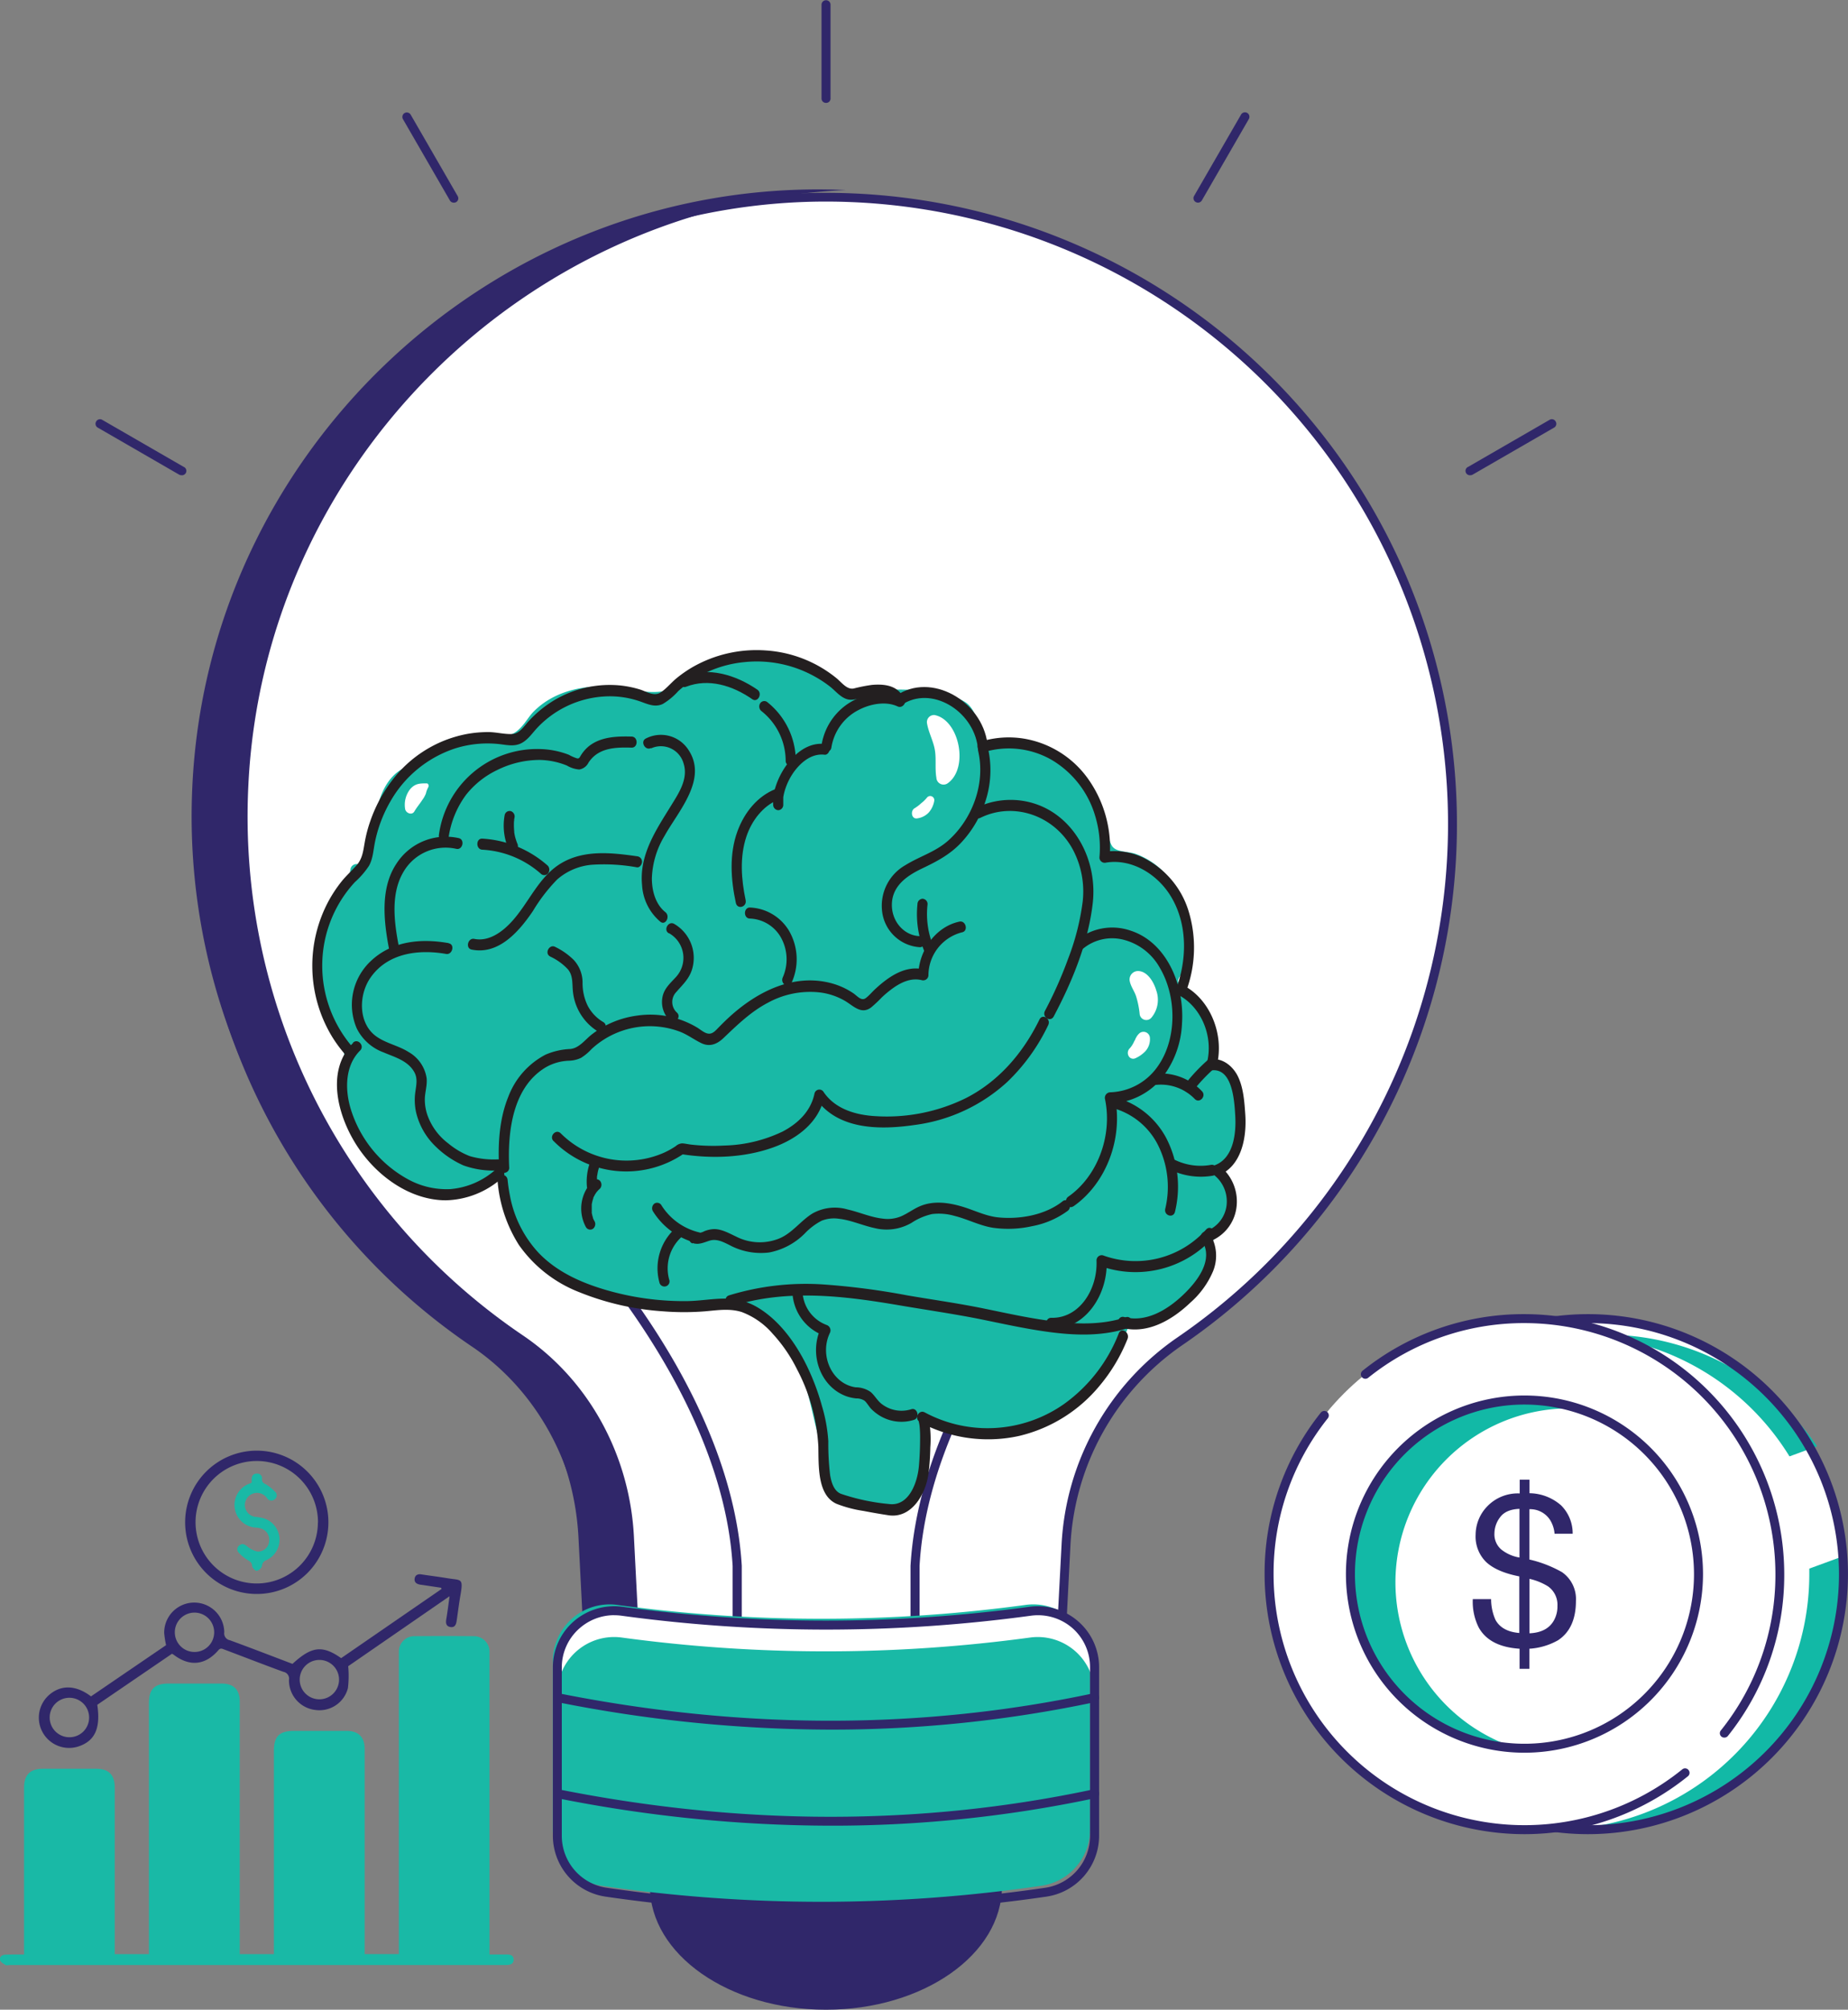 <svg id="Layer_1" data-name="Layer 1" xmlns="http://www.w3.org/2000/svg" viewBox="0 0 422.63 459.42"><rect x="0" y="0" width="422.63" height="459.42" fill="#808080" stroke="none"/><path d="M650.19,460.28a143.13,143.13,0,0,1-62.51,118.35A59.88,59.88,0,0,0,561.8,625l-2,39.1H454L452,625c-.95-18.45-10.12-35.71-25.41-46.07a143.15,143.15,0,0,1-62.82-125.33C367.21,377.78,430.6,317.18,506.52,317A143.3,143.3,0,0,1,650.19,460.28Z" transform="translate(-318.02 -271.92)" fill="#fff"/><path d="M463,623.27l2,39.08H452.31l-2-39.08c-1-18.45-10.12-35.71-25.42-46.07A143.2,143.2,0,0,1,362,451.86c3.44-75.84,66.82-136.44,142.75-136.64q3.39,0,6.74.15C438.3,318.64,378.13,378,374.8,451.86A143.18,143.18,0,0,0,437.62,577.2C452.91,587.56,462.07,604.82,463,623.27Z" transform="translate(-318.02 -271.92)" fill="#30276a"/><path d="M559.78,665.13H454a1,1,0,0,1-1-1l-2-39.08c-1-18.4-10.29-35.32-25-45.27a144.17,144.17,0,0,1-52.69-174,1,1,0,0,1,1.91.78,139.82,139.82,0,0,0-10.43,47.12A141.52,141.52,0,0,0,427.18,578.1c15.2,10.31,24.87,27.83,25.86,46.87l2,38.11H558.8l2-38.14a61.24,61.24,0,0,1,26.31-47.16A142.27,142.27,0,0,0,506.89,318h-.37c-43.95.12-86.23,21.34-113.08,56.77a1,1,0,1,1-1.64-1.25C419,337.59,461.92,316.07,506.52,316h.37a144.32,144.32,0,0,1,81.37,263.52,59.17,59.17,0,0,0-25.43,45.57l-2,39.11A1,1,0,0,1,559.78,665.13Z" transform="translate(-318.02 -271.92)" fill="#30276a"/><path d="M506.9,295.44a1,1,0,0,1-1-1V273a1,1,0,0,1,2.06,0v21.46A1,1,0,0,1,506.9,295.44Z" transform="translate(-318.02 -271.92)" fill="#30276a"/><path d="M421.79,318.25a1,1,0,0,1-.89-.52l-10.73-18.58a1,1,0,1,1,1.78-1l10.73,18.58a1,1,0,0,1-.37,1.41A1.1,1.1,0,0,1,421.79,318.25Z" transform="translate(-318.02 -271.92)" fill="#30276a"/><path d="M359.48,380.55a1,1,0,0,1-.51-.14l-18.58-10.73a1,1,0,0,1-.38-1.4,1,1,0,0,1,1.4-.38L360,378.63a1,1,0,0,1-.52,1.92Z" transform="translate(-318.02 -271.92)" fill="#30276a"/><path d="M654.32,380.55a1,1,0,0,1-.51-1.92l18.58-10.73a1,1,0,0,1,1.41.38,1,1,0,0,1-.38,1.4l-18.59,10.73A.94.94,0,0,1,654.32,380.55Z" transform="translate(-318.02 -271.92)" fill="#30276a"/><path d="M592,318.25a1.06,1.06,0,0,1-.51-.14,1,1,0,0,1-.38-1.41l10.73-18.58a1,1,0,1,1,1.79,1l-10.73,18.58A1.05,1.05,0,0,1,592,318.25Z" transform="translate(-318.02 -271.92)" fill="#30276a"/><path d="M527.25,651.79a1,1,0,0,1-1-1v-20.9c1.42-24.33,14.61-47.16,25.43-62a100.34,100.34,0,0,0,18.86-55.3c.9-27.8-7.58-43.67-25.21-47.17-13.55-2.68-27.54,3.83-36.86,17,9.94,14.84,13.8,32.38,9.36,42.9-1.84,4.37-5.43,7.17-9.59,7.47s-8.2-1.94-10.67-6c-4.56-7.51-6.82-21.27,8.27-44.15l.24-.37a1,1,0,0,1,.45-.84,1.06,1.06,0,0,1,.21-.11c9.79-13.94,24.61-20.79,39-17.93,12.9,2.56,28,13.18,26.87,49.25A102.45,102.45,0,0,1,553.32,569c-10.66,14.65-23.66,37.11-25,60.88v20.84A1,1,0,0,1,527.25,651.79ZM507.19,484.24c-14.13,21.67-12.11,34.49-7.89,41.44,2.06,3.41,5.33,5.29,8.76,5s6.31-2.57,7.85-6.22C520,514.74,516.43,498.39,507.19,484.24Z" transform="translate(-318.02 -271.92)" fill="#30276a"/><path d="M486.57,651.79a1,1,0,0,1-1-1v-20.9c-1.39-23.71-14.38-46.17-25-60.82a102.45,102.45,0,0,1-19.25-56.44c-1.17-36.07,14-46.69,26.87-49.25,14.83-3,30.11,4.43,39.89,19.25a1,1,0,0,1-1.72,1.13c-9.31-14.11-23.78-21.14-37.77-18.37-17.63,3.5-26.11,19.37-25.22,47.17a100.42,100.42,0,0,0,18.86,55.3c10.82,14.87,24,37.7,25.43,62v21A1,1,0,0,1,486.57,651.79Z" transform="translate(-318.02 -271.92)" fill="#30276a"/><ellipse cx="188.89" cy="431.23" rx="39.22" ry="27.15" fill="#30276a"/><path d="M506.91,731.34c-22.19,0-40.25-12.64-40.25-28.18S484.72,675,506.91,675s40.25,12.65,40.25,28.19S529.1,731.34,506.91,731.34Zm0-54.31c-21.06,0-38.19,11.72-38.19,26.13s17.13,26.12,38.19,26.12,38.19-11.72,38.19-26.12S528,677,506.91,677Z" transform="translate(-318.02 -271.92)" fill="#30276a"/><path d="M567.31,651.61v38.55A13,13,0,0,1,556.17,703a346.7,346.7,0,0,1-100.59,0,13,13,0,0,1-11.14-12.84V651.61a13,13,0,0,1,14.75-12.81,345.89,345.89,0,0,0,93.37,0A13,13,0,0,1,567.31,651.61Z" transform="translate(-318.02 -271.92)" fill="#19b9a6"/><path d="M568.34,653.07v6a13,13,0,0,0-14.75-12.81,346.71,346.71,0,0,1-93.37,0,13,13,0,0,0-14.75,12.81v-6a13,13,0,0,1,14.75-12.82,345.89,345.89,0,0,0,93.37,0A13,13,0,0,1,568.34,653.07Z" transform="translate(-318.02 -271.92)" fill="#fff"/><path d="M506.91,709.15a348.26,348.26,0,0,1-50.45-3.67,14.08,14.08,0,0,1-12-13.87V653.07a13.92,13.92,0,0,1,4.75-10.49,14.11,14.11,0,0,1,11.16-3.35,344.64,344.64,0,0,0,93.09,0,14.07,14.07,0,0,1,11.16,3.35,13.89,13.89,0,0,1,4.76,10.49v38.54a14.09,14.09,0,0,1-12,13.87A348.12,348.12,0,0,1,506.91,709.15Zm-48.44-68a12,12,0,0,0-7.91,3,11.86,11.86,0,0,0-4.06,8.94v38.54a12,12,0,0,0,10.26,11.83,345.76,345.76,0,0,0,100.3,0,12,12,0,0,0,10.25-11.83V653.07a11.88,11.88,0,0,0-4-8.94,12,12,0,0,0-9.53-2.86,347.07,347.07,0,0,1-93.64,0A12.6,12.6,0,0,0,458.47,641.16Z" transform="translate(-318.02 -271.92)" fill="#30276a"/><path d="M508,689.27a321.12,321.12,0,0,1-62.7-6.32,1,1,0,0,1,.41-2c42,8.38,83.24,8.38,122.45,0a1,1,0,0,1,.43,2A289.46,289.46,0,0,1,508,689.27Z" transform="translate(-318.02 -271.92)" fill="#30276a"/><path d="M508,667.31a321.12,321.12,0,0,1-62.7-6.32,1,1,0,0,1,.41-2c42,8.38,83.24,8.38,122.45,0a1,1,0,0,1,.43,2A290.13,290.13,0,0,1,508,667.31Z" transform="translate(-318.02 -271.92)" fill="#30276a"/><path d="M596.82,539.68c6.75-6.82,6-19.9-1.21-24.41,2-6.37-1.33-14.21-7.06-17.7-2.71-1.64.32-2.52.81-5.68a31.35,31.35,0,0,0,.25-8.76,20.12,20.12,0,0,0-6.1-12.5,16.92,16.92,0,0,0-5.79-3.52c-1.61-.58-4.43-.33-5.37-1.78-1.06-1.63-1.18-5.24-1.87-7.16A35.68,35.68,0,0,0,567,451c-4.93-7.64-15.2-10.51-23.55-8.47-1.63-3.42-1.68-8.29-4.83-10.2-4.35-2.62-10.74-2.75-15.69-2.78-3.23-1.21-6.51.31-9.86.76-2-.24-3.63-1.28-5.54-2.63-2.85-2-5.63-4-9.1-3.68a15.08,15.08,0,0,0-5.87-1.84c-6.16-.51-11.83,2.33-17.07,5.5-4.21,2.55-7.57,2.91-12.3,2a41.14,41.14,0,0,0-8.49-.82c-5.25.16-10.7,1.77-14.63,5.74-.94.95-1.6,2.09-2.46,3.1-2,2.34-3.3,2.59-6.05,2.31a22.42,22.42,0,0,0-20.32,7.16c-3.38,1.21-5.53,4.43-6.65,8.33-.91,3.16-1.08,6.52-2,9.67-1.05,3.6-3.34,6.2-5.55,9a29.08,29.08,0,0,0-3.91,30.33c1,2.2,3.76,4.82,4.05,7.23.18,1.47-.4,3.44-.4,5a29.23,29.23,0,0,0,.31,4.38,29.84,29.84,0,0,0,6.32,14.53c6.79,8.21,14.69,12.12,29.17,5.76,1.08,13.19,8.13,19,16.46,23.92,10.55,6.19,21.94,4,33.37,5.12A24.65,24.65,0,0,1,500,579.91c.23.42.46.84.66,1.26,1.37,2.82,2.38,6,4.19,8.52.28,1,.54,2,.74,3a36.12,36.12,0,0,1,.69,8c-.07,2.72-.95,5.69-.25,8.38,1.34,5.18,8,6.15,12.19,6.74,5.56.79,9.89-.55,11.8-6.77,1.08-3.53-.36-7.86-.18-11.64,7,1.75,16.7,1.3,23.43-.58,7.86-2.2,15.25-5.87,19.12-13.82a6.12,6.12,0,0,0,.6-1.76c.32-1,2.91-4.85,3-5.94,5.53-.79,8.1-.86,12.4-4.94,3.5-3.33,7.12-10.84,6.65-15.83,4.4-2,3.87-2.47,4.74-7.7C600.51,542.77,599.71,541.33,596.82,539.68Z" transform="translate(-318.02 -271.92)" fill="#19b9a6"/><path d="M598.61,542.44a10.17,10.17,0,0,0-2.55-4c-.79-.8-1.79-1.42-2.54-2.27-1.32-1.52-1.51-3.07-2.23-4.87-1.38-3.46-3.77-4.74-6.88-5.89-1.87-.69-3-1.11-4.19-2.88-1.1-1.57-1.7-3.17-3.61-3.71-3.93-1.12-6.09,4.86-9.88,1.28-3.59-3.39-4.17-11.53-5.3-16.29-2-8.31-2.87-21.89-11.72-25.15-3-1.1-5.78-.22-8.34,1.53-1.72,1.17-3.57,3.27-5.81,2.51-2-.67-3.35-3.36-4.75-4.9-2.2-2.44-5.36-4.53-8.61-3.64-3.75,1-4.21,5.12-5.65,8.37-2.25,5.1-7.16,9.95-12.6,7.58-3.51-1.53-7.24-3.93-10.61-.58-2.74,2.72-2.92,10.7-8.24,7.76-3.38-1.87-3.38-7.16-7.28-8.64-3.35-1.26-6.65,1.14-8.29,4.23-2.26,4.26-1.5,10.14-6.55,12-10.06,3.77-10.21-12-15.87-16.95a2.4,2.4,0,0,0-3.49.47,12.87,12.87,0,0,0-2.75,5.79c-.57,2.44-.54,5.79-2.07,7.79-3.43,4.48-12.35-1.26-16-3-11-5.28-21.95-13.95-22.09-28.36,0-1.65-2.29-1.5-2.54,0-.08.42-.13.84-.18,1.25a2,2,0,0,0-.86.64,29.88,29.88,0,0,0-6,24c.87,4.76,3.46,8.5,4.86,13,1.54,4.93.78,10.37,2.14,15.41,4.22,15.71,21,25.61,34.1,16.31,3.28,7.4,7,14.83,13.19,19.78,7.17,5.74,16.72,8.05,25.46,8.76,4.7.38,9.48-.6,14.14,0,5,.67,9.23,4,12.3,8.17,5,7,5.87,15.2,8.11,23.4,1.77,6.47,5.64,13.38,12.63,13.32,6.27-.05,12.13-5.87,12.1-12.84,0-1.61-.69-3.26-.61-4.84.13-2.65,1-2.29,3.13-1.94a17.27,17.27,0,0,1,2.6,1c4.36,1.66,8.86,3.29,13.55,3,7.46-.47,15.55-6,20.1-11.91,2.54-3.28,5.64-11.43,6.25-11.65,2.49-.9,6.19-1.32,9.76-3.27a16.13,16.13,0,0,0,6.84-6.37c1.12-2.07,1.47-4.36,2.17-6.6a54.28,54.28,0,0,1,3.13-7C598.45,549.27,599.7,545.81,598.61,542.44Z" transform="translate(-318.02 -271.92)" fill="#19b9a6"/><path d="M531.76,435.38a1.62,1.62,0,0,0-1.74,1.87c.35,2.08,1.4,3.94,1.78,6s0,4.35.37,6.48a1.64,1.64,0,0,0,2.61,1.23C539.65,447.48,537.41,436.48,531.76,435.38Z" transform="translate(-318.02 -271.92)" fill="#fff"/><path d="M530,454.27a7.86,7.86,0,0,1-1.31,1.27,9,9,0,0,1-1.45,1.11c-1.09.57-.78,2.59.55,2.35a4.48,4.48,0,0,0,2.65-1.36,5.46,5.46,0,0,0,1.23-2.6A.94.94,0,0,0,530,454.27Z" transform="translate(-318.02 -271.92)" fill="#fff"/><path d="M415.6,451c-1.56,0-2.63,0-3.77,1.31a5.78,5.78,0,0,0-1.17,4.46c.1,1,1.55,1.62,2.12.65s1.22-1.71,1.79-2.59a6.69,6.69,0,0,0,.85-1.5,5.3,5.3,0,0,1,.52-1.41C416.16,451.55,416,451,415.6,451Z" transform="translate(-318.02 -271.92)" fill="#fff"/><path d="M582.46,498.36c-.57-1.95-2-4.37-4.09-4.46a1.93,1.93,0,0,0-2,2.21c.25,1.39,1.15,2.42,1.53,3.76a20.45,20.45,0,0,1,.75,3.8,1.53,1.53,0,0,0,2.74.83A6.36,6.36,0,0,0,582.46,498.36Z" transform="translate(-318.02 -271.92)" fill="#fff"/><path d="M581,509.16a1.47,1.47,0,0,0-2.33-1.09,3.43,3.43,0,0,0-.75.9c-.09.17-.19.34-.27.51l0,.07c-.07.13-.15.25-.22.37a6.19,6.19,0,0,1-1,1.61,1.45,1.45,0,0,0-.33,1.73,1.18,1.18,0,0,0,1.52.6,7.23,7.23,0,0,0,2.35-1.64A4.07,4.07,0,0,0,581,509.16Z" transform="translate(-318.02 -271.92)" fill="#fff"/><path d="M573.88,576.72a35.81,35.81,0,0,1-12.47,16.12,30.41,30.41,0,0,1-31.91,1.95c-1.33-.71-2.46,1.33-1.17,2.18a.69.69,0,0,1-.24-.27s.07.11.06.11,0-.1,0,.14a7.7,7.7,0,0,1,.17.89,26.18,26.18,0,0,1,.12,2.94c0,2.1-.09,4.2-.27,6.29-.33,3.77-2.29,9.25-6.81,8.67a47.79,47.79,0,0,1-11-2.33c-1.61-.63-2.2-2.54-2.5-4.32a60.38,60.38,0,0,1-.41-7.73,36,36,0,0,0-1.46-8.05,53.41,53.41,0,0,0-3.35-8.95c-2.62-5.43-6.46-10.71-11.5-13.65a14.31,14.31,0,0,0-7.33-1.93c-2.9,0-5.79.54-8.7.57a63.49,63.49,0,0,1-18.6-2.57c-5.55-1.64-11.11-4.07-15.33-8.48a26.16,26.16,0,0,1-6.53-13q-.36-1.8-.54-3.63c-.15-1.6-2.47-1.61-2.31,0a32.08,32.08,0,0,0,4.9,14.86,30.24,30.24,0,0,0,13.77,10.77,62,62,0,0,0,19.24,4.39,60.26,60.26,0,0,0,9.5,0c2.84-.24,5.65-.72,8.44.16a17.46,17.46,0,0,1,7.11,5,34.47,34.47,0,0,1,5.52,8.06,42.66,42.66,0,0,1,4.89,17.64c.1,4.33-.3,11.2,4.21,13.16a28.41,28.41,0,0,0,6.13,1.61q2.89.56,5.8,1c5.07.7,8.37-4.59,9.05-9.52a54.64,54.64,0,0,0,.42-6,25.79,25.79,0,0,0-.29-6.21,2.66,2.66,0,0,0-1-1.73L528.33,597a33,33,0,0,0,22.77,3.17,34,34,0,0,0,18.31-11.37A39,39,0,0,0,575.88,578c.58-1.48-1.41-2.77-2-1.28Z" transform="translate(-318.02 -271.92)" fill="#231f20"/><path d="M485.35,570.52c12.6-4,25.68-2.37,38.43-.19,5.89,1,11.81,1.86,17.67,3,5.5,1.1,11,2.36,16.52,3.09,6,.8,12.27,1,18.13-.94,1.42-.47.82-2.91-.61-2.44-5.15,1.7-10.6,1.64-15.91,1-5.58-.62-11.09-1.88-16.6-3-5.8-1.19-11.65-2-17.48-3a166.16,166.16,0,0,0-19.09-2.49,60,60,0,0,0-21.67,2.49c-1.43.45-.82,2.89.61,2.43Z" transform="translate(-318.02 -271.92)" fill="#231f20"/><path d="M499.26,567.57a11,11,0,0,0,7.22,9.68l-.69-1.85c-2.88,6.11-.13,13.66,5.93,15.75a10.31,10.31,0,0,0,2.14.45,3.31,3.31,0,0,1,1.86.51c.59.5,1,1.32,1.54,1.88a10.37,10.37,0,0,0,1.58,1.31,9.53,9.53,0,0,0,8.2,1.2c1.42-.45.82-2.89-.62-2.43a7.4,7.4,0,0,1-6.65-1.12c-1.07-.77-1.67-2-2.64-2.83a6,6,0,0,0-3.41-1.06c-5.34-.75-8.38-7.18-5.93-12.39a1.31,1.31,0,0,0-.69-1.85,8.46,8.46,0,0,1-5.52-7.25c-.15-1.6-2.47-1.61-2.32,0Z" transform="translate(-318.02 -271.92)" fill="#231f20"/><path d="M434.48,539c-.44-8.52.83-18.7,8.47-23.16a11.41,11.41,0,0,1,5.17-1.44,6.82,6.82,0,0,0,2.77-.65,11.61,11.61,0,0,0,2.4-2,19.59,19.59,0,0,1,20.06-4.05c1.82.67,3.34,1.85,5.08,2.69,1.93.92,3.62.22,5.12-1.24,3.15-3,6.25-6,10.08-8a20.1,20.1,0,0,1,11.61-2.39,15,15,0,0,1,6.09,2c1.92,1.16,3.65,3.12,5.89,1.48a30.51,30.51,0,0,0,2.49-2.34,24.64,24.64,0,0,1,2.77-2.26c1.93-1.32,4.11-2.23,6.4-1.64a1.2,1.2,0,0,0,1.47-1.22,10.19,10.19,0,0,1,7.71-9.74c1.46-.31.85-2.74-.61-2.44-5.27,1.09-9.27,6.38-9.42,12.18l1.47-1.21c-4.3-1.12-8.14,1.52-11.3,4.43-.72.66-1.38,1.48-2.15,2.06-1,.77-1.91-.38-2.76-1a16.63,16.63,0,0,0-5.47-2.46c-8.47-2.1-16.67,2-23.06,7.86-.79.72-1.55,1.48-2.31,2.25s-1.42,1.59-2.39,1.5-1.9-1-2.73-1.47a20.88,20.88,0,0,0-13.69-2.64,21.56,21.56,0,0,0-10.2,4.23c-1.61,1.23-2.93,3.19-5,3.39a15.87,15.87,0,0,0-5.65,1.29,18,18,0,0,0-8.53,9.65c-2.06,5.09-2.38,10.72-2.1,16.21a1.16,1.16,0,1,0,2.32,0Z" transform="translate(-318.02 -271.92)" fill="#231f20"/><path d="M444.62,532.76a23.34,23.34,0,0,0,29.86,2.83l-.9.13c7,1.12,14.57.92,21.34-1.53,5.14-1.86,10.38-5.51,11.65-11.64l-2.12.3c5.11,7.55,15.12,7.35,22.81,6.23a38.68,38.68,0,0,0,21.11-9.82,44.37,44.37,0,0,0,9.37-13c.7-1.44-1.3-2.71-2-1.28-3.8,7.78-9.42,14.19-16.79,17.95a41,41,0,0,1-20.54,4.15c-4.33-.22-9.24-1.46-12-5.48a1.14,1.14,0,0,0-2.12.3c-.86,4.15-3.89,6.9-7.27,8.68a32.63,32.63,0,0,1-13.36,3.21,45.32,45.32,0,0,1-7.64-.22c-.67-.08-1.35-.25-2-.28a2.43,2.43,0,0,0-1.45.63,18.53,18.53,0,0,1-2.68,1.5A21.27,21.27,0,0,1,446.26,531c-1.1-1.1-2.74.68-1.64,1.78Z" transform="translate(-318.02 -271.92)" fill="#231f20"/><path d="M453.62,541.85A8.86,8.86,0,0,0,452,552.4a1.13,1.13,0,0,0,1.58.45,1.35,1.35,0,0,0,.42-1.73c-.1-.17-.19-.35-.28-.53l-.09-.22,0-.09a8.44,8.44,0,0,1-.28-1.1s-.05-.34,0-.19,0-.17,0-.2c0-.2,0-.4,0-.61s0-.36,0-.54l0-.31c0,.19,0,0,0-.08a8.29,8.29,0,0,1,.26-1.12l.08-.23c.12-.36-.05.11,0-.09s.16-.36.25-.54.17-.31.27-.47c0,0,.17-.26.1-.16s.1-.14.12-.16a5.8,5.8,0,0,1,.8-.84,1.36,1.36,0,0,0,0-1.79,1.13,1.13,0,0,0-1.64,0Z" transform="translate(-318.02 -271.92)" fill="#231f20"/><path d="M476.44,556.08c1.35.48,2.58-.15,3.87-.55,1.59-.49,3.07.28,4.52,1a15.15,15.15,0,0,0,9.12,1.7,15.59,15.59,0,0,0,8.15-4.37,14.76,14.76,0,0,1,3.79-2.87,7.65,7.65,0,0,1,3.93-.47c2.81.31,5.46,1.55,8.22,2.14a11.35,11.35,0,0,0,8.46-1.21,14,14,0,0,1,4.7-2,13,13,0,0,1,5.11.42c3,.75,5.79,2.25,8.82,2.72a25.13,25.13,0,0,0,8.94-.37,19.89,19.89,0,0,0,8.14-3.51c1.2-.93,0-3.13-1.17-2.18-4,3.17-9.79,4.16-14.66,3.69-2.86-.27-5.53-1.64-8.27-2.46-3.19-.95-6.65-1.44-9.8-.06-1.51.66-2.85,1.71-4.37,2.33a8.06,8.06,0,0,1-4,.47c-2.76-.29-5.38-1.49-8.09-2.1a10.42,10.42,0,0,0-8,.91c-2.66,1.63-4.56,4.38-7.44,5.65a11.84,11.84,0,0,1-10-.34c-1.59-.74-3.29-1.73-5.06-1.73a6.47,6.47,0,0,0-2.24.48,3.22,3.22,0,0,1-2.11.36c-1.42-.5-2,1.93-.61,2.44Z" transform="translate(-318.02 -271.92)" fill="#231f20"/><path d="M425.91,489c6.09,1.22,10.73-4,14-8.84a39,39,0,0,1,5.52-7.18,13.79,13.79,0,0,1,8-3.38,42.55,42.55,0,0,1,10.26.59c.62.09,1.15-.65,1.16-1.27a1.25,1.25,0,0,0-1.16-1.26c-5.71-.81-12-1.53-17.25,1.55S439,478.31,435,482.65c-2.21,2.4-5.25,4.56-8.51,3.9-1.46-.29-2.08,2.14-.62,2.44Z" transform="translate(-318.02 -271.92)" fill="#231f20"/><path d="M466.92,443a5.38,5.38,0,0,1,7.43,3.44c1.14,3.54-1.16,6.88-2.88,9.68-3.36,5.44-7.3,11.2-6.61,18.14a11.78,11.78,0,0,0,4.16,8.35c1.2,1,2.36-1.23,1.16-2.18-2.23-1.77-3.09-4.86-3.08-7.76A20,20,0,0,1,470,463c3.08-5.59,10-12.94,5.43-19.71a7.49,7.49,0,0,0-9.7-2.55c-1.36.67-.18,2.85,1.17,2.18Z" transform="translate(-318.02 -271.92)" fill="#231f20"/><path d="M492.23,434.53a14.55,14.55,0,0,1,5.47,11.32,1.16,1.16,0,1,0,2.32,0,17.26,17.26,0,0,0-6.62-13.5,1.12,1.12,0,0,0-1.59.45,1.36,1.36,0,0,0,.42,1.73Z" transform="translate(-318.02 -271.92)" fill="#231f20"/><path d="M506.68,442c-5.32-.66-9.77,4.87-11.32,9.87a10.67,10.67,0,0,0-.52,4,1.24,1.24,0,0,0,1.16,1.26,1.21,1.21,0,0,0,1.15-1.26c0-.33,0-.65,0-1l0-.51c0-.28,0,.06,0-.19a12,12,0,0,1,.52-2.06,14.4,14.4,0,0,1,2-3.85c1.75-2.34,4.16-4.15,6.93-3.81.62.08,1.15-.64,1.15-1.26a1.25,1.25,0,0,0-1.15-1.27Z" transform="translate(-318.02 -271.92)" fill="#231f20"/><path d="M495.36,452.3c-4.08,1.64-7.06,5.25-8.67,9.6-1.93,5.21-1.55,11.09-.38,16.44.35,1.58,2.58.92,2.23-.67-1-4.75-1.38-9.85.18-14.52,1.24-3.7,3.81-7,7.26-8.41,1.39-.56.79-3-.62-2.44Z" transform="translate(-318.02 -271.92)" fill="#231f20"/><path d="M420.61,463.39a21.52,21.52,0,0,1,4-9.78,20.06,20.06,0,0,1,7.14-5.67,21.9,21.9,0,0,1,9.64-2.3,17.38,17.38,0,0,1,6.27,1.28,6.64,6.64,0,0,0,2.83.91,2.88,2.88,0,0,0,2.11-1.56c2.26-3.49,6.3-3.54,9.89-3.44,1.49,0,1.49-2.48,0-2.53-3.38-.09-7.21,0-10,2.37a8.54,8.54,0,0,0-1.67,2c-.28.45-.33.67-.81.62a9.61,9.61,0,0,1-1.9-.83,19.45,19.45,0,0,0-6.37-1.3,22.66,22.66,0,0,0-23.34,19.6c-.26,1.59,2,2.27,2.23.67Z" transform="translate(-318.02 -271.92)" fill="#231f20"/><path d="M508.16,442.78a11.68,11.68,0,0,1,6.34-8.62c2.58-1.33,6.1-2,8.78-.76,1.36.65,2.54-1.53,1.17-2.18-3.49-1.67-7.56-1-10.94.67a14,14,0,0,0-7.58,10.21c-.25,1.59,2,2.28,2.23.68Z" transform="translate(-318.02 -271.92)" fill="#231f20"/><path d="M489.51,481.9a8.52,8.52,0,0,1,7,4.15,10.22,10.22,0,0,1,.53,9.29c-.66,1.45,1.34,2.73,2,1.27a13,13,0,0,0-.53-11.84,10.92,10.92,0,0,0-9-5.39c-1.49,0-1.49,2.5,0,2.52Z" transform="translate(-318.02 -271.92)" fill="#231f20"/><path d="M471,485.24a6.47,6.47,0,0,1,1.58,10.06c-1.25,1.37-2.73,2.62-3.07,4.63a5.87,5.87,0,0,0,1.67,5.25c1.14,1,2.79-.74,1.64-1.79a3.28,3.28,0,0,1-.11-4.72c1.39-1.62,2.82-2.87,3.53-5a9,9,0,0,0-4.07-10.57c-1.33-.71-2.51,1.47-1.17,2.18Z" transform="translate(-318.02 -271.92)" fill="#231f20"/><path d="M443.81,490.57a12.85,12.85,0,0,1,4.09,2.94c1.26,1.52.93,3.41,1.17,5.29a12.17,12.17,0,0,0,5.74,8.94c1.32.76,2.49-1.42,1.17-2.18a9.37,9.37,0,0,1-3.56-3.74,11.77,11.77,0,0,1-1.17-5.34,7.62,7.62,0,0,0-2-5.1,15.79,15.79,0,0,0-4.26-3c-1.33-.71-2.51,1.47-1.17,2.18Z" transform="translate(-318.02 -271.92)" fill="#231f20"/><path d="M420.63,487.52c-6.12-1.08-12.69-.6-17.62,3.92A13.69,13.69,0,0,0,399.6,507a11.1,11.1,0,0,0,6.15,5.5c2.45,1.06,5.51,1.84,7,4.47.83,1.46.48,2.95.26,4.54a13.2,13.2,0,0,0,.13,4.52,15.83,15.83,0,0,0,4.33,7.8,21.56,21.56,0,0,0,6.51,4.49,20,20,0,0,0,7.89,1.16c1.49,0,1.49-2.53,0-2.53a19.48,19.48,0,0,1-6.44-.75,17.88,17.88,0,0,1-4.92-2.92,13.94,13.94,0,0,1-4.72-6.39,10.88,10.88,0,0,1-.61-3.88c.06-1.54.56-3,.41-4.6a8.28,8.28,0,0,0-4.13-6c-2.32-1.47-5.06-1.94-7.33-3.53-4.21-2.95-4.17-9.5-1.35-13.51,4-5.71,11.19-6.45,17.25-5.38,1.45.26,2.08-2.18.61-2.43Z" transform="translate(-318.02 -271.92)" fill="#231f20"/><path d="M409.22,488.22c-1.07-5.56-1.91-12.06,1.13-17.09a11.14,11.14,0,0,1,12-5.17c1.45.36,2.07-2.07.61-2.44a13.44,13.44,0,0,0-14.28,5.84c-3.75,5.62-2.9,13.17-1.68,19.53.31,1.59,2.54.92,2.24-.67Z" transform="translate(-318.02 -271.92)" fill="#231f20"/><path d="M541.71,443.56c1.79,7.65-1.47,15.85-7,20.66-2.91,2.51-6.49,3.51-9.66,5.49a10.66,10.66,0,0,0-5.34,10.07,9.28,9.28,0,0,0,8.65,8.67c1.49.05,1.49-2.47,0-2.53-3.76-.13-6.67-3.65-6.35-7.74s3.83-6.27,7-7.78,6.21-3.09,8.76-5.78a25.07,25.07,0,0,0,5.6-9.48,22.77,22.77,0,0,0,.58-12.25c-.37-1.58-2.6-.91-2.23.67Z" transform="translate(-318.02 -271.92)" fill="#231f20"/><path d="M542.16,458.91c7.58-3.78,16.9-.67,21.17,7.13a20.44,20.44,0,0,1,2.28,12.1,56,56,0,0,1-3.3,12.91A94.42,94.42,0,0,1,557,503c-.75,1.41,1.25,2.68,2,1.28,4.18-7.88,7.87-16.75,8.92-25.85,1.1-9.51-3.76-19-12.1-22.37a18,18,0,0,0-14.8.65c-1.35.68-.18,2.85,1.17,2.18Z" transform="translate(-318.02 -271.92)" fill="#231f20"/><path d="M563.5,547.69c7.55-5.26,11.44-15.6,9.47-25.12l-1.11,1.6a15.94,15.94,0,0,0,11.48-5.32,21.6,21.6,0,0,0,5-13c.59-8.84-3.58-18.59-11.83-21.21A12.84,12.84,0,0,0,564.08,487c-1.17,1,.48,2.79,1.64,1.78a10.48,10.48,0,0,1,9.39-2,13.27,13.27,0,0,1,8.14,6.35c3.91,6.59,4,16.37-.53,22.66a13.76,13.76,0,0,1-10.86,5.83,1.27,1.27,0,0,0-1.12,1.6c1.73,8.39-1.76,17.63-8.41,22.26-1.25.88-.09,3.06,1.17,2.19Z" transform="translate(-318.02 -271.92)" fill="#231f20"/><path d="M572.8,525.3a16.39,16.39,0,0,1,9.89,8.07,21.4,21.4,0,0,1,1.82,14.87c-.36,1.58,1.87,2.25,2.23.67a24.21,24.21,0,0,0-2-16.82,18.74,18.74,0,0,0-11.28-9.22c-1.44-.4-2.06,2-.61,2.43Z" transform="translate(-318.02 -271.92)" fill="#231f20"/><path d="M585.52,539.24a16.08,16.08,0,0,0,10,1.42,1.29,1.29,0,0,0,.81-1.55,1.18,1.18,0,0,0-1.43-.89,13.46,13.46,0,0,1-8.2-1.16,1.15,1.15,0,0,0-1.59.45,1.36,1.36,0,0,0,.42,1.73Z" transform="translate(-318.02 -271.92)" fill="#231f20"/><path d="M558.42,575.7c7.66.2,13-7.67,12.69-15.6l-1.47,1.22a23.87,23.87,0,0,0,25.86-6.55c1-1.16-.59-2.94-1.64-1.79a21.68,21.68,0,0,1-23.6,5.91,1.19,1.19,0,0,0-1.47,1.21c.27,6.58-3.94,13.25-10.37,13.07-1.5,0-1.49,2.49,0,2.53Z" transform="translate(-318.02 -271.92)" fill="#231f20"/><path d="M467.31,548.76a16.53,16.53,0,0,0,10.06,7.34,1.18,1.18,0,0,0,1.42-.88,1.3,1.3,0,0,0-.8-1.56,14.08,14.08,0,0,1-8.68-6.18,1.14,1.14,0,0,0-1.59-.45,1.35,1.35,0,0,0-.41,1.73Z" transform="translate(-318.02 -271.92)" fill="#231f20"/><path d="M472.23,552.92a12.31,12.31,0,0,0-3.41,12.15,1.17,1.17,0,1,0,2.23-.67,9.71,9.71,0,0,1,2.82-9.7,1.34,1.34,0,0,0,0-1.78,1.11,1.11,0,0,0-1.64,0Z" transform="translate(-318.02 -271.92)" fill="#231f20"/><path d="M452.88,537.87a12.84,12.84,0,0,0-.65,5.15,1.42,1.42,0,0,0,.34.89,1.14,1.14,0,0,0,.82.37,1.24,1.24,0,0,0,1.16-1.26,10.44,10.44,0,0,1,0-1.25c0-.18,0-.35,0-.53l0-.36c0-.09.08-.34,0,0,.09-.38.12-.76.21-1.14a10.11,10.11,0,0,1,.35-1.19,1.28,1.28,0,0,0-.81-1.55,1.19,1.19,0,0,0-1.43.88Z" transform="translate(-318.02 -271.92)" fill="#231f20"/><path d="M398.77,510.34c-6.75,6.76-3.08,18.14,1.78,24.81,4.63,6.37,11.81,11.12,19.4,11.16a20,20,0,0,0,13-5.21c1.18-1-.47-2.77-1.63-1.78a17.78,17.78,0,0,1-10.29,4.43,18.33,18.33,0,0,1-9.73-2.26,27.53,27.53,0,0,1-13.05-16c-1.39-4.55-1.32-10,2.13-13.42,1.1-1.1-.55-2.88-1.64-1.78Z" transform="translate(-318.02 -271.92)" fill="#231f20"/><path d="M398.66,511.3a28.45,28.45,0,0,1-6.94-19.23,28.13,28.13,0,0,1,7.45-18.49,19.38,19.38,0,0,0,3.22-3.71c.92-1.62,1-3.52,1.36-5.33a30.77,30.77,0,0,1,3.49-9.31A26.6,26.6,0,0,1,422.13,443a24.71,24.71,0,0,1,9.88-1c1.72.17,3.45.65,5.1-.12,1.43-.67,2.38-2,3.43-3.2a22.91,22.91,0,0,1,15.55-7.54,21.06,21.06,0,0,1,8.64,1.24c1.64.6,3.17,1.25,4.86.47a15,15,0,0,0,3.52-2.92,26.39,26.39,0,0,1,15.13-6.65,27.24,27.24,0,0,1,16.23,3.36A26.23,26.23,0,0,1,508,429c1.15.95,2.18,2.22,3.59,2.71s2.87-.21,4.3-.48a14,14,0,0,1,3.65-.25c.88.06,2.19.22,2.75,1.08a1.18,1.18,0,0,0,2-1.27c-1.52-2.34-4.47-2.51-6.87-2.3a36.41,36.41,0,0,0-4.16.82c-1.54.31-2.76-1.38-3.88-2.31a28.5,28.5,0,0,0-16.26-6.39,29.45,29.45,0,0,0-16.83,3.88,28.34,28.34,0,0,0-3.64,2.55c-1.18,1-2.22,2.28-3.48,3.13-1.55,1.05-3.22-.14-4.78-.63a23.92,23.92,0,0,0-4.48-.92,24.78,24.78,0,0,0-17.42,4.91,26.59,26.59,0,0,0-3.6,3.28c-1.13,1.26-2.08,2.86-3.85,2.91s-3.52-.43-5.29-.45a27.45,27.45,0,0,0-5.11.47,28,28,0,0,0-17,10.65,33,33,0,0,0-4.89,9.1,30.79,30.79,0,0,0-1.32,5c-.35,2-.53,3.73-1.86,5.23-1.14,1.29-2.41,2.41-3.49,3.77a30.53,30.53,0,0,0-2.88,4.34,31.29,31.29,0,0,0,.72,31,30.74,30.74,0,0,0,3.13,4.24c1,1.17,2.68-.62,1.64-1.79Z" transform="translate(-318.02 -271.92)" fill="#231f20"/><path d="M428.32,466.16a22,22,0,0,1,13.35,5.46,1.13,1.13,0,0,0,1.64,0,1.36,1.36,0,0,0,0-1.79,24.65,24.65,0,0,0-15-6.2c-1.49-.07-1.49,2.46,0,2.53Z" transform="translate(-318.02 -271.92)" fill="#231f20"/><path d="M433.43,458.27a13.49,13.49,0,0,0,.89,7.74,1.11,1.11,0,0,0,1.58.45,1.37,1.37,0,0,0,.42-1.73s-.19-.47-.11-.24c0-.12-.08-.23-.11-.34s-.17-.53-.24-.79-.13-.54-.18-.82l-.06-.35c0-.08,0-.16,0-.24,0,.12,0,.14,0,0a14.35,14.35,0,0,1-.07-1.61c0-.28,0-.55.05-.83s0,.25,0-.14c0-.16.05-.31.07-.47a1.29,1.29,0,0,0-.8-1.55,1.15,1.15,0,0,0-1.43.88Z" transform="translate(-318.02 -271.92)" fill="#231f20"/><path d="M582.26,519.94a10.8,10.8,0,0,1,9,3.21c1.09,1.11,2.73-.67,1.63-1.79a13,13,0,0,0-10.62-4,1.25,1.25,0,0,0-1.16,1.27c0,.62.53,1.33,1.16,1.26Z" transform="translate(-318.02 -271.92)" fill="#231f20"/><path d="M590.8,521.37A40.7,40.7,0,0,1,596,515.9a1.33,1.33,0,0,0,0-1.78,1.11,1.11,0,0,0-1.63,0,40.69,40.69,0,0,0-5.19,5.46,1.38,1.38,0,0,0,0,1.79,1.11,1.11,0,0,0,1.64,0Z" transform="translate(-318.02 -271.92)" fill="#231f20"/><path d="M474.92,428.91c5.16-2,10.68-.26,15.14,2.85,1.26.88,2.42-1.3,1.17-2.18-5-3.44-11.22-5.26-16.93-3.11-1.4.53-.79,3,.62,2.44Z" transform="translate(-318.02 -271.92)" fill="#231f20"/><path d="M527.84,478.63a22,22,0,0,0,1.66,10.95,1.12,1.12,0,0,0,1.58.45,1.37,1.37,0,0,0,.42-1.73,19.42,19.42,0,0,1-1.35-9.67,1.21,1.21,0,0,0-1.16-1.26,1.24,1.24,0,0,0-1.15,1.26Z" transform="translate(-318.02 -271.92)" fill="#231f20"/><path d="M524.16,433.1c6.78-4.61,16.35,1.23,17.46,9.5.21,1.6,2.44.92,2.23-.67-1.32-9.88-12.92-16.41-20.86-11-1.26.86-.1,3,1.17,2.19Z" transform="translate(-318.02 -271.92)" fill="#231f20"/><path d="M543,443.87a19.66,19.66,0,0,1,15.46,1.72,22.09,22.09,0,0,1,10,12.78,25,25,0,0,1,1,9.53,1.2,1.2,0,0,0,1.47,1.22c5.9-1,12,2.69,15.08,8.08,3.59,6.2,3.48,14.11,1,20.76a1.3,1.3,0,0,0,.53,1.42c5.22,2.73,8.08,9.54,6.47,15.62-.19.72.36,1.69,1.12,1.6,4.76-.55,5.19,6.95,5.39,10.47.23,4.09-.46,9.55-4.56,11.17a1.32,1.32,0,0,0-.27,2.3,7.7,7.7,0,0,1,2.77,7.39,7.17,7.17,0,0,1-5,5.56,1.3,1.3,0,0,0-.69,1.85c3.16,4.63-1.26,9.86-4.38,12.78-3.6,3.37-8.43,6.18-13.29,4.87-1.45-.39-2.07,2-.62,2.44,5.84,1.57,11.5-1.65,15.79-5.75a19.86,19.86,0,0,0,5.18-7.18,9.44,9.44,0,0,0-.68-8.43l-.7,1.85a9.6,9.6,0,0,0,6.67-7.61,10.38,10.38,0,0,0-3.89-9.95l-.27,2.31c5.3-2.08,6.6-8.5,6.23-14-.2-2.92-.42-6.15-1.73-8.78-1.16-2.3-3.46-4.1-5.95-3.82l1.12,1.6c1.87-7.09-1.42-15.26-7.54-18.47l.53,1.43a28.55,28.55,0,0,0,.55-18.61A20.2,20.2,0,0,0,579,467.77a15.29,15.29,0,0,0-8.67-1.08l1.47,1.21a27.25,27.25,0,0,0-4.8-17.74,22.57,22.57,0,0,0-14.75-9.38,21.58,21.58,0,0,0-9.84.65c-1.43.44-.83,2.88.61,2.44Z" transform="translate(-318.02 -271.92)" fill="#231f20"/><circle cx="681.2" cy="631.77" r="58.41" transform="translate(-565.22 394.8) rotate(-45)" fill="#fff"/><path d="M681.41,577.16c1.29-.08,2.59-.13,3.91-.13a58.32,58.32,0,0,1,48.26,25.5l-6.31,2.32A58.41,58.41,0,0,0,681.41,577.16Z" transform="translate(-318.02 -271.92)" fill="#12b9a6"/><path d="M739.61,631.77a58.4,58.4,0,0,1-58.4,58.4c-1.32,0-2.62,0-3.92-.13a58.41,58.41,0,0,0,54.51-58.27c0-.42,0-.85,0-1.27l7.68-2.81C739.56,629,739.61,630.4,739.61,631.77Z" transform="translate(-318.02 -271.92)" fill="#12b9a6"/><path d="M681.2,691.21a59.44,59.44,0,1,1,59.44-59.44A59.51,59.51,0,0,1,681.2,691.21Zm0-116.83a57.39,57.39,0,1,0,57.39,57.39A57.45,57.45,0,0,0,681.2,574.38Z" transform="translate(-318.02 -271.92)" fill="#30276a"/><circle cx="666.67" cy="631.77" r="58.41" transform="translate(-569.48 384.52) rotate(-45)" fill="#fff"/><circle cx="348.65" cy="359.85" r="39.8" fill="#fff"/><path d="M637.15,633.62a39.81,39.81,0,0,0,27.63,37.9,39.8,39.8,0,1,1,14.06-77.65c-.63,0-1.26,0-1.89,0A39.8,39.8,0,0,0,637.15,633.62Z" transform="translate(-318.02 -271.92)" fill="#12b9a6"/><path d="M666.67,672.59a40.83,40.83,0,1,1,40.82-40.82A40.87,40.87,0,0,1,666.67,672.59Zm0-79.59a38.77,38.77,0,1,0,38.76,38.77A38.81,38.81,0,0,0,666.67,593Z" transform="translate(-318.02 -271.92)" fill="#30276a"/><path d="M666.67,691.21a59.51,59.51,0,0,1-59.44-59.44,58.81,58.81,0,0,1,12.85-36.92,1,1,0,0,1,1.61,1.28,56.76,56.76,0,0,0-12.41,35.64,57.39,57.39,0,0,0,93.46,44.63,1,1,0,0,1,1.44.15A1,1,0,0,1,704,678,59.58,59.58,0,0,1,666.67,691.21Z" transform="translate(-318.02 -271.92)" fill="#30276a"/><path d="M712.41,669.13a1,1,0,0,1-.81-1.67,56.8,56.8,0,0,0,12.45-35.69,57.45,57.45,0,0,0-57.38-57.39,56.79,56.79,0,0,0-35.75,12.5,1,1,0,1,1-1.29-1.61,58.81,58.81,0,0,1,37-12.94,59.51,59.51,0,0,1,59.44,59.44,58.8,58.8,0,0,1-12.9,37A1,1,0,0,1,712.41,669.13Z" transform="translate(-318.02 -271.92)" fill="#30276a"/><path d="M658.17,616.25a9.66,9.66,0,0,1,7.4-2.93v-3.15h2.24v3.1a11.14,11.14,0,0,1,7.23,2.78,9,9,0,0,1,2.64,6.47h-4.14a7,7,0,0,0-1-3.1,5.42,5.42,0,0,0-4.76-2.5v11.5a27.83,27.83,0,0,1,7.46,2.89,7.48,7.48,0,0,1,3.19,6.57q0,6.3-4.09,9a15.23,15.23,0,0,1-6.56,1.94v4.59h-2.24v-4.59q-6.9-.45-9.35-4.87a13.19,13.19,0,0,1-1.35-6.47h4.19a11.6,11.6,0,0,0,1,4.74q1.47,2.67,5.45,3V632.28q-5.12-1-7.55-3.25a8.15,8.15,0,0,1-2.44-6.29A9.39,9.39,0,0,1,658.17,616.25Zm3.17,9.87a9,9,0,0,0,4.18,1.85V616.84q-3.1.12-4.42,1.9a6.17,6.17,0,0,0-1.31,3.71A4.57,4.57,0,0,0,661.34,626.12Zm12.06,16.21a6.49,6.49,0,0,0,.8-3.29,5.14,5.14,0,0,0-2.17-4.49,14,14,0,0,0-4.22-1.71v12.45Q671.86,645.11,673.4,642.33Z" transform="translate(-318.02 -271.92)" fill="#30276a"/><path d="M323.52,718.71V680.66c0-3,1.35-4.41,4.37-4.41H340c2.86,0,4.26,1.39,4.26,4.27q0,18.24,0,36.47v1.64h7.82V661.31c0-3.29,1.26-4.53,4.58-4.53h12c2.81,0,4.19,1.37,4.19,4.2v57.65h7.81V672.22c0-3.39,1.24-4.62,4.63-4.62h12c2.71,0,4.13,1.42,4.13,4.15q0,22.62,0,45.22v1.65h7.82V650.9c0-.48,0-1,0-1.44a3.51,3.51,0,0,1,3.65-3.51q6.72-.06,13.44,0a3.56,3.56,0,0,1,3.64,3.66c0,.4,0,.8,0,1.2v67.9c1.31,0,2.54,0,3.76,0,.88,0,1.72.1,1.75,1.16s-.86,1.25-1.78,1.25H320.37c-.36,0-.8.13-1.07,0-.49-.28-1.15-.67-1.26-1.13-.17-.77.45-1.22,1.25-1.23C320.65,718.7,322,718.71,323.52,718.71Z" transform="translate(-318.02 -271.92)" fill="#19b9a6"/><path d="M418.91,634.88l-4.12-.62-.71-.1c-.75-.13-1.33-.5-1.24-1.33s.74-1.16,1.58-1c2,.3,4,.55,6,.88,3.09.51,3.61-.13,2.89,3.94-.33,1.89-.56,3.8-.84,5.69-.12.84-.36,1.69-1.43,1.52s-1.1-1-.95-1.85c.28-1.64.48-3.3.75-5.2l-23.19,16a23.77,23.77,0,0,1-.06,5,6.72,6.72,0,0,1-7.48,5,6.8,6.8,0,0,1-6-6.86,1.59,1.59,0,0,0-1.27-1.85c-4.54-1.65-9-3.4-13.56-5.11-.47-.18-.84-.4-1.33.18-3,3.46-6.6,3.79-10.24,1-.1-.07-.21-.11-.36-.2l-17.08,11.66c.78,5.31-.5,8.19-4.17,9.48a6.92,6.92,0,0,1-6.87-11.71c2.73-2.39,6.15-2.31,9.6.31L356,648a22.11,22.11,0,0,1-.43-2.76,6.87,6.87,0,1,1,13.74-.2,1.6,1.6,0,0,0,1.29,1.84c4.79,1.75,9.56,3.6,14.31,5.4,4.35-4,6.81-4.35,11.13-1.31L419,635.16Zm-32.35,21a4.5,4.5,0,1,0,9,0,4.5,4.5,0,1,0-9,0ZM367,645a4.5,4.5,0,1,0-4.44,4.56A4.49,4.49,0,0,0,367,645ZM338.4,664.53a4.51,4.51,0,1,0-4.47,4.52A4.48,4.48,0,0,0,338.4,664.53Z" transform="translate(-318.02 -271.92)" fill="#30276a"/><path d="M376.74,636.3A16.38,16.38,0,1,1,393.12,620,16.36,16.36,0,0,1,376.74,636.3Zm14-16.35a14,14,0,1,0-14,13.95A14,14,0,0,0,390.72,620Z" transform="translate(-318.02 -271.92)" fill="#30276a"/><path d="M375.57,610.87c0-.33,0-.6,0-.88.05-.74.42-1.21,1.19-1.21a1.07,1.07,0,0,1,1.18,1.21c-.06.77.37,1,.92,1.26a10.24,10.24,0,0,1,2,1.62,1.11,1.11,0,0,1,0,1.78,1.16,1.16,0,0,1-1.78-.27,2.78,2.78,0,0,0-5.05,1.81,2.74,2.74,0,0,0,2.37,2.48,10.48,10.48,0,0,1,2.11.39,5.13,5.13,0,0,1,.43,9.51,1.44,1.44,0,0,0-1,1.34,1.7,1.7,0,0,1-1.2,1.11c-.3.06-1-.69-1.06-1.11-.05-.79-.42-1-1-1.35a8.81,8.81,0,0,1-2-1.64,1.09,1.09,0,0,1,.14-1.77c.62-.48,1.12-.2,1.7.24a5.48,5.48,0,0,0,2.33,1.2,2.52,2.52,0,0,0,2.72-2.3,2.69,2.69,0,0,0-2-3,5.77,5.77,0,0,0-.94-.16,5.18,5.18,0,0,1-1.5-10.07Z" transform="translate(-318.02 -271.92)" fill="#19b9a6"/></svg>